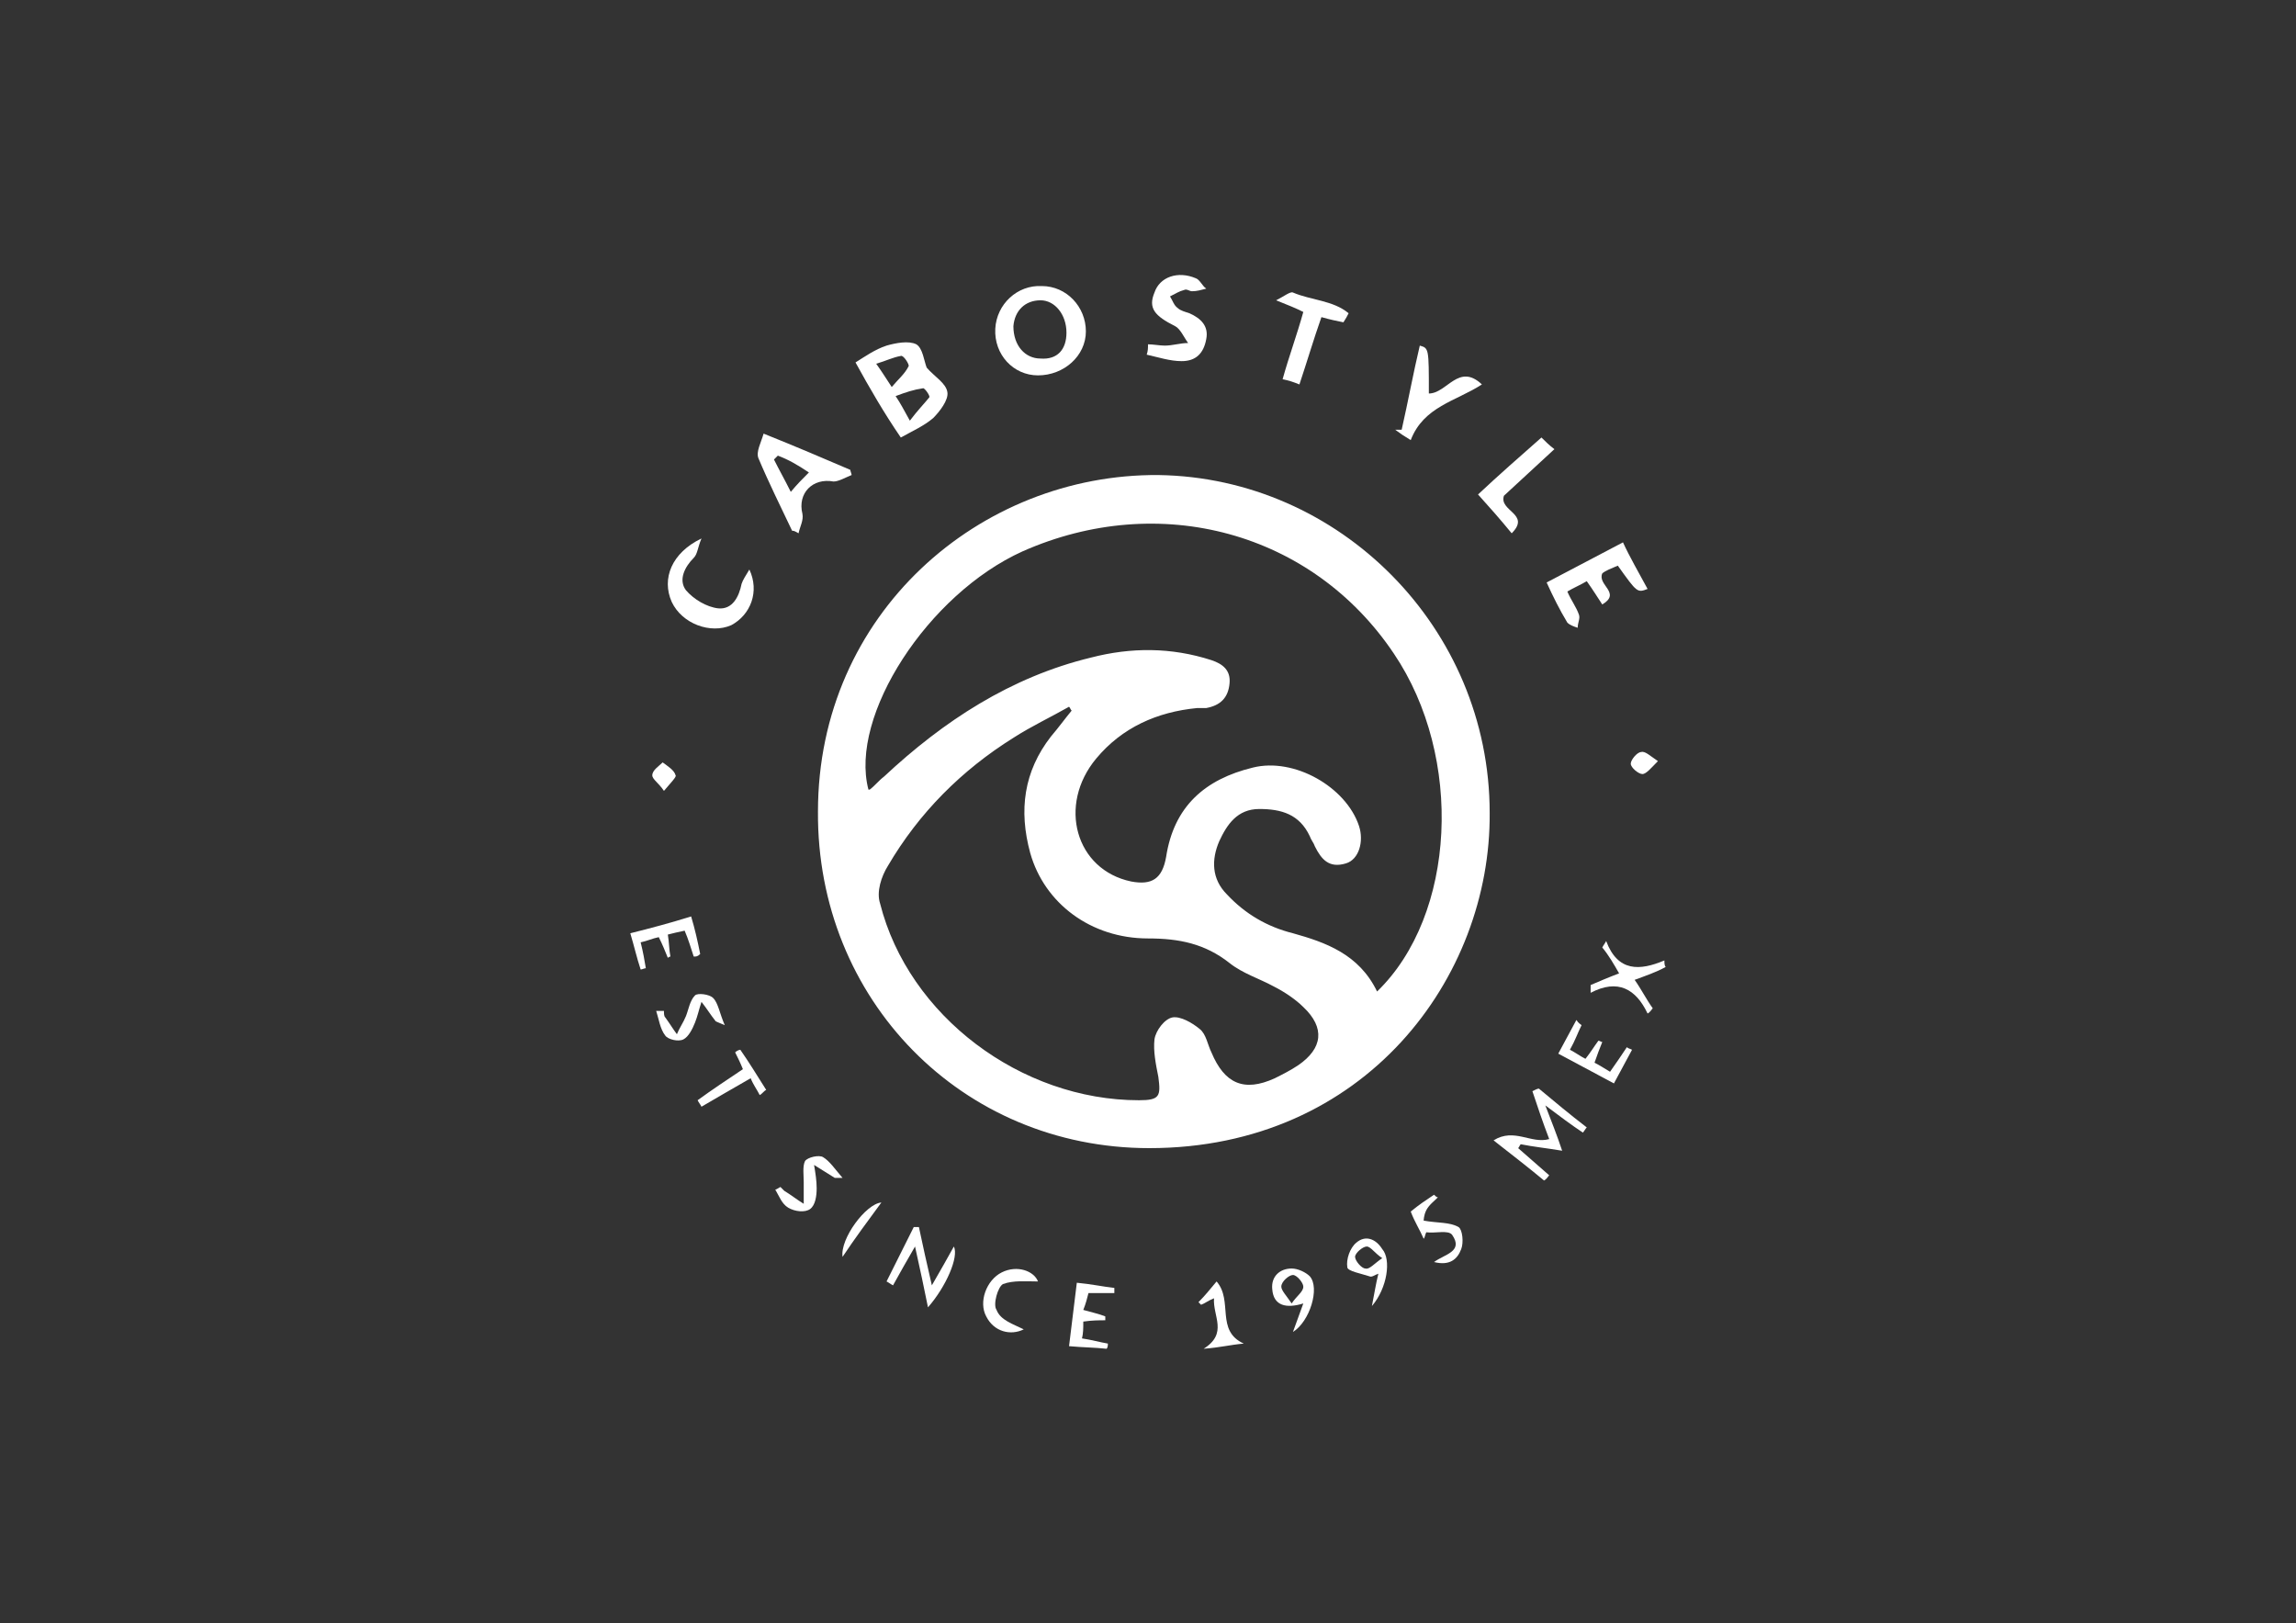 <?xml version="1.0" encoding="utf-8"?>
<!-- Generator: Adobe Illustrator 27.0.1, SVG Export Plug-In . SVG Version: 6.00 Build 0)  -->
<svg version="1.1" id="Capa_1" xmlns="http://www.w3.org/2000/svg" xmlns:xlink="http://www.w3.org/1999/xlink" x="0px" y="0px"
	 viewBox="0 0 177.4 125.4" style="enable-background:new 0 0 177.4 125.4;" xml:space="preserve">
<rect x="0" y="0" width="177.4" height="125.4" fill="#333333" stroke="none"/>
<style type="text/css">
	.st0{opacity:0.48;fill:#FFFFFF;}
	.st1{opacity:0.66;fill:#FFFFFF;}
	.st2{fill:#FFFFFF;}
	.st3{opacity:0.74;fill:#FFFFFF;}
	.st4{fill-rule:evenodd;clip-rule:evenodd;fill:#FFFFFF;}
	.st5{fill:#1D2A4C;}
</style>
<g>
	<path class="st2" d="M115.1,62.8c0.1,12.7-9.6,25.9-26.3,25.9c-14.5,0-25.7-11.5-25.6-26c0-15.3,12.5-26.1,26.3-26
		C103.5,36.9,115.1,48.5,115.1,62.8z M106.4,76.6c6.1-5.9,6.7-18.1,1.3-26.1c-6.3-9.4-18.1-12.6-28.7-7.9
		C71.7,45.9,65.6,55.3,67.1,61c0,0,0.1,0,0.1,0c0.4-0.3,0.7-0.7,1.1-1c4.6-4.3,9.8-7.7,16-9.2c3.1-0.8,6.2-0.8,9.3,0.2
		c0.9,0.3,1.5,0.8,1.4,1.8c-0.1,1.1-0.7,1.7-1.8,1.9c-0.2,0-0.5,0-0.7,0c-3.1,0.3-5.8,1.5-7.8,3.9c-3,3.6-1.6,8.6,2.7,9.5
		c1.6,0.3,2.4-0.2,2.7-1.9c0.6-3.9,3-6,6.7-6.9c3.2-0.8,7.2,1.5,8.2,4.5c0.4,1.2,0,2.6-1,2.9c-1.3,0.4-1.9-0.3-2.4-1.3
		c-0.1-0.3-0.3-0.5-0.4-0.8c-0.8-1.7-2.2-2.1-3.9-2.1c-1.7,0-2.5,1.2-3.1,2.5c-0.6,1.4-0.6,2.9,0.6,4.1c1.4,1.5,3.1,2.5,5.1,3
		C102.4,72.8,105,73.7,106.4,76.6z M82.8,54.9c-0.1-0.1-0.1-0.2-0.2-0.3c-1.4,0.8-2.9,1.5-4.3,2.4c-4,2.5-7.3,5.8-9.7,9.9
		c-0.5,0.8-0.9,2-0.6,2.9C70.2,78.5,78.9,85,88,85c1.6,0,1.7-0.3,1.5-1.8c-0.2-1-0.4-2-0.3-2.9c0.1-0.7,0.8-1.6,1.4-1.7
		c0.6-0.1,1.5,0.4,2.1,0.9c0.5,0.4,0.6,1.2,0.9,1.8c1,2.4,2.5,3.1,4.9,2c0.6-0.3,1.2-0.6,1.8-1c1.9-1.3,2.1-2.9,0.4-4.5
		c-0.6-0.6-1.5-1.2-2.3-1.6c-1.1-0.6-2.4-1-3.4-1.8c-1.9-1.5-3.9-1.9-6.3-1.9c-4.4,0-8-2.7-9.1-6.6c-0.9-3.3-0.5-6.3,1.6-9
		C81.8,56.2,82.3,55.5,82.8,54.9z"/>
	<path class="st2" d="M80.5,22.1c1.9,0,3.4,1.6,3.4,3.5c0,1.9-1.7,3.4-3.7,3.4c-1.9,0-3.4-1.6-3.3-3.6C77,23.5,78.6,22,80.5,22.1z
		 M82.4,25.7c0-1.4-0.9-2.5-2-2.5c-1.2,0-2,0.8-2.1,2c0,1.5,0.9,2.5,2.1,2.5C81.7,27.8,82.4,27,82.4,25.7z"/>
	<path class="st2" d="M66.1,28c0.8-0.5,1.5-1,2.4-1.3c0.7-0.2,1.7-0.4,2.3-0.1c0.5,0.3,0.6,1.3,0.8,1.8c0.6,0.7,1.5,1.2,1.6,1.9
		c0.1,0.6-0.6,1.5-1.1,2c-0.7,0.6-1.6,1-2.5,1.5C68.3,31.9,67.2,30,66.1,28z M70.3,32.5c0.6-0.8,1.1-1.3,1.5-1.8
		c0.1-0.1-0.4-0.8-0.5-0.7c-0.7,0.1-1.3,0.3-2.1,0.6C69.6,31.2,69.8,31.6,70.3,32.5z M68.9,29.9c0.5-0.6,1-1,1.3-1.6
		c0.1-0.1-0.4-0.9-0.6-0.8c-0.6,0.1-1.2,0.4-1.9,0.6C68.2,28.8,68.5,29.3,68.9,29.9z"/>
	<path class="st2" d="M61.2,41c-0.9-1.9-1.8-3.7-2.6-5.6c-0.2-0.5,0.2-1.2,0.4-1.9c2.5,1,4.6,1.9,6.7,2.8c0,0.1,0.1,0.3,0.1,0.4
		c-0.5,0.2-1,0.5-1.4,0.5c-1.6-0.3-2.8,0.9-2.4,2.5c0.1,0.5-0.2,1-0.3,1.5C61.5,41.1,61.4,41,61.2,41z M60.1,35.2
		c-0.1,0.1-0.2,0.2-0.3,0.3c0.4,0.8,0.8,1.5,1.3,2.5c0.5-0.6,0.9-1,1.4-1.5C61.6,35.9,60.9,35.5,60.1,35.2z"/>
	<path class="st2" d="M127.3,45.5c-0.8,0.3-0.8,0.3-2.3-1.8c-0.2,0.1-0.5,0.2-0.7,0.3c-0.2,0.1-0.4,0.2-0.5,0.3
		c-0.4,0.9,1.5,1.5,0,2.4c-0.4-0.6-0.7-1.1-1.2-1.8c-0.5,0.3-1,0.5-1.5,0.8c0.3,0.7,0.7,1.2,0.9,1.8c0.1,0.3-0.1,0.6-0.1,1
		c-0.3-0.1-0.6-0.2-0.8-0.4c-0.6-1-1.1-2-1.6-3.1c1.9-1,3.8-2,5.9-3.1C125.9,43,126.6,44.2,127.3,45.5z"/>
	<path class="st2" d="M88.7,26.6c0.4,0,0.9,0.1,1.3,0.1c0.6,0,1.2-0.2,1.8-0.2c-0.3-0.4-0.6-1.1-1-1.3c-1.6-0.8-2.1-1.4-1.6-2.6
		c0.4-1.2,1.8-1.7,3.2-1.1c0.3,0.1,0.5,0.6,0.8,0.8c-0.4,0.1-0.7,0.2-1.1,0.2c-0.2,0-0.4-0.2-0.6-0.1c-0.4,0.1-0.7,0.3-1.1,0.5
		c0.2,0.3,0.3,0.7,0.6,0.9c0.2,0.2,0.6,0.3,0.9,0.4c0.9,0.4,1.5,1,1.3,2c-0.2,1.1-0.8,1.7-1.9,1.7c-0.9,0-1.8-0.3-2.7-0.5
		C88.7,27.1,88.7,26.9,88.7,26.6z"/>
	<path class="st2" d="M54.2,41.6c-0.3,0.7-0.3,1.2-0.6,1.5c-0.7,0.7-1.2,1.7-0.6,2.5c0.6,0.7,1.6,1.3,2.5,1.4
		c1.1,0.1,1.6-0.9,1.8-1.9c0.1-0.3,0.3-0.6,0.6-1.1c0.8,1.7,0.1,3.5-1.4,4.3c-1.6,0.7-3.8-0.1-4.6-1.8
		C51.1,44.7,51.9,42.7,54.2,41.6z"/>
	<path class="st2" d="M110.4,30.4c1.4,0,2.3-2.4,4.1-0.7c-2,1.3-4.5,1.7-5.5,4.3c-0.5-0.3-0.8-0.5-1.2-0.8c0.2,0,0.3,0,0.5,0
		c0.5-2.2,0.9-4.4,1.4-6.5C110.4,26.9,110.4,26.9,110.4,30.4z"/>
	<path class="st2" d="M103.8,24.9c-0.5-0.1-1-0.2-1.7-0.4c-0.6,1.7-1.1,3.4-1.7,5.2c-0.5-0.2-0.8-0.3-1.3-0.4
		c0.5-1.8,1.1-3.4,1.6-5.2c-0.6-0.3-1.1-0.5-2.1-0.9c0.6-0.3,1.1-0.7,1.3-0.6c1.4,0.6,3.1,0.6,4.3,1.6
		C104.1,24.4,104,24.6,103.8,24.9z"/>
	<path class="st2" d="M116.8,41.2c-0.9-1.1-1.7-2-2.6-3c1.6-1.5,3.2-2.9,4.9-4.4c0.3,0.3,0.6,0.6,1,0.9c-1.4,1.3-2.7,2.5-3.9,3.6
		C115.8,39.5,118.3,39.7,116.8,41.2z"/>
	<path class="st2" d="M119.7,88c-0.5-1.3-0.9-2.5-1.3-3.7c0.2-0.1,0.4-0.2,0.5-0.2c1.2,1,2.4,2,3.7,3c-0.1,0.1-0.2,0.3-0.3,0.4
		c-0.9-0.6-1.7-1.2-2.9-2.1c0.5,1.3,0.9,2.3,1.3,3.5c-1.2-0.2-2.2-0.3-3.2-0.5c-0.1,0.1-0.1,0.2-0.2,0.3c0.8,0.7,1.6,1.4,2.4,2.1
		c-0.1,0.1-0.2,0.3-0.4,0.4c-1.2-1-2.5-2-3.9-3.1C117,87.1,118.3,88.4,119.7,88z"/>
	<path class="st2" d="M71.7,101c-0.3-1.5-0.6-2.9-1-4.7c-0.7,1.2-1.2,2.1-1.7,3c-0.2-0.1-0.3-0.2-0.5-0.3c0.7-1.4,1.4-2.8,2.1-4.2
		c0.1,0,0.3,0,0.4,0c0.3,1.4,0.6,2.8,1,4.5c0.7-1.2,1.2-2.1,1.7-3C74.1,97.1,73.1,99.4,71.7,101z"/>
	<path class="st2" d="M126.3,75.7c0.5,0.7,0.9,1.5,1.4,2.2c-0.1,0.1-0.2,0.3-0.4,0.4c-0.9-1.9-2.3-2.7-4.4-1.6c0-0.2,0-0.4,0-0.6
		c0.7-0.3,1.4-0.6,2.2-0.9c-0.4-0.7-0.8-1.4-1.3-2c0.1-0.2,0.2-0.3,0.3-0.5c0.9,2.4,2.6,2.3,4.5,1.5c0,0.2,0,0.4,0.1,0.5
		C128,75.1,127.1,75.4,126.3,75.7z"/>
	<path class="st2" d="M53.6,73.9c-0.2-0.6-0.4-1.3-0.7-2c-0.5,0.1-0.9,0.2-1.3,0.3c0.1,0.6,0.1,1.2,0.2,1.7c-0.1,0-0.2,0.1-0.2,0.1
		c-0.2-0.5-0.4-1-0.7-1.6c-0.5,0.1-0.9,0.3-1.4,0.4c0.2,0.8,0.3,1.4,0.4,2c-0.1,0-0.3,0.1-0.4,0.1c-0.3-0.9-0.5-1.8-0.8-2.8
		c1.6-0.4,3.1-0.8,4.7-1.3c0.3,1,0.5,1.9,0.7,2.9C53.9,73.9,53.8,73.9,53.6,73.9z"/>
	<path class="st2" d="M122.2,79.2c-0.3,0.6-0.5,1.2-0.9,1.9c0.4,0.2,0.8,0.5,1.2,0.7c0.4-0.5,0.7-1,1-1.4c0.1,0,0.2,0.1,0.3,0.1
		c-0.2,0.5-0.4,1-0.6,1.6c0.4,0.2,0.7,0.4,1.2,0.7c0.5-0.7,0.9-1.3,1.3-1.9c0.1,0.1,0.2,0.1,0.4,0.2c-0.5,0.9-0.9,1.7-1.4,2.6
		c-1.5-0.8-2.8-1.5-4.3-2.3c0.5-0.9,0.9-1.7,1.4-2.6C122,79.1,122.1,79.1,122.2,79.2z"/>
	<path class="st2" d="M83.7,102.1c0,0.5,0,0.9-0.1,1.3c0.7,0.1,1.4,0.3,2,0.4c0,0.1,0,0.3-0.1,0.4c-0.9-0.1-1.8-0.1-2.9-0.2
		c0.2-1.7,0.4-3.2,0.6-4.9c1.1,0.1,2,0.3,2.9,0.4c0,0.1,0,0.2,0,0.4c-0.6,0-1.2,0-2,0c-0.1,0.4-0.2,0.8-0.4,1.3
		c0.7,0.2,1.2,0.3,1.7,0.5c0,0.1,0,0.2,0,0.3C84.9,102,84.4,102,83.7,102.1z"/>
	<path class="st2" d="M79.1,102.7c-1,0.5-2.3,0.2-2.9-1c-0.6-1.1,0-2.8,1.2-3.4c1.2-0.6,2.5-0.1,2.8,0.7c-0.9,0-1.9-0.1-2.7,0.2
		c-0.4,0.2-0.8,1.6-0.5,2C77.3,102,78.3,102.3,79.1,102.7z"/>
	<path class="st2" d="M60.3,91.7c0.1,0.1,0.2,0.2,0.3,0.3c0.5,0.3,1,0.7,1.5,1c0-0.6,0-1.1,0-1.7c0-0.5-0.1-1.2,0.1-1.6
		c0.2-0.3,1.1-0.5,1.4-0.3c0.5,0.3,0.9,0.9,1.5,1.6c-0.5,0-0.6,0-0.6,0c-0.5-0.3-1.1-0.7-1.6-1c0.1,0.6,0.2,1.2,0.2,1.8
		c0,0.6-0.1,1.3-0.5,1.6c-0.4,0.3-1.2,0.2-1.7-0.1c-0.5-0.3-0.7-0.9-1-1.4C60,91.9,60.1,91.8,60.3,91.7z"/>
	<path class="st2" d="M99.9,102.9c0.3-0.8,0.5-1.4,0.8-2.2c-1.3,0.4-2.3,0.2-2.4-1.1c-0.1-1,0.6-1.6,1.5-1.6c0.5,0,1.1,0.3,1.4,0.6
		C102,99.5,101.2,102.1,99.9,102.9z M99.8,100.7c0.4-0.6,0.9-0.9,0.9-1.3c0-0.3-0.5-0.9-0.8-0.9c-0.3,0-0.9,0.5-0.9,0.9
		C99,99.7,99.4,100.1,99.8,100.7z"/>
	<path class="st2" d="M51.3,78.1c0,0.2,0,0.4,0.1,0.5c0.3,0.4,0.6,0.9,0.9,1.3c0.2-0.5,0.5-0.9,0.7-1.4c0.2-0.5,0.3-1.2,0.7-1.6
		c0.2-0.2,1.1-0.1,1.4,0.2c0.4,0.4,0.5,1.2,0.9,2.1c-0.5-0.2-0.7-0.3-0.7-0.3c-0.4-0.5-0.7-1-1.1-1.5c-0.2,0.6-0.3,1.1-0.5,1.6
		c-0.2,0.5-0.5,1.1-0.9,1.3c-0.4,0.2-1.2,0-1.4-0.3c-0.4-0.5-0.5-1.3-0.7-1.9C50.9,78.1,51.1,78.1,51.3,78.1z"/>
	<path class="st2" d="M106,100.9c0.2-1,0.3-1.7,0.5-2.5c-0.3,0.1-0.5,0.3-0.7,0.2c-0.6-0.2-1.7-0.4-1.7-0.7
		c-0.1-0.6,0.2-1.5,0.7-1.9c0.7-0.6,1.5-0.3,2,0.5C107.5,97.3,107.2,99.5,106,100.9z M106.8,97.2c-0.6-0.4-0.9-0.9-1.2-0.9
		c-0.3,0-0.9,0.5-0.9,0.8c0,0.3,0.5,0.9,0.8,0.9C105.8,98.1,106.2,97.6,106.8,97.2z"/>
	<path class="st2" d="M110,94.3c1.1,0.2,2,0.1,2.7,0.5c0.3,0.2,0.4,1.2,0.2,1.7c-0.3,0.8-0.9,1.3-2.1,1c0.8-0.6,2.3-0.8,1.4-2.1
		c-0.3-0.4-1.3-0.1-2-0.2c-0.1,0.2-0.1,0.4-0.2,0.5c-0.3-0.7-0.7-1.3-1-2.1c0.6-0.5,1.2-0.9,1.8-1.3c0.1,0.1,0.2,0.2,0.3,0.2
		c-0.3,0.3-0.7,0.6-0.9,1C110,93.9,110,94.3,110,94.3z"/>
	<path class="st2" d="M58.7,84.6c-0.2-0.4-0.5-0.8-0.7-1.3c-1.4,0.8-2.6,1.5-3.8,2.2c-0.1-0.2-0.2-0.3-0.3-0.5
		c1.1-0.8,2.3-1.6,3.5-2.4c-0.2-0.5-0.4-0.9-0.6-1.3c0.1-0.1,0.3-0.2,0.4-0.2c0.7,1,1.3,2,2,3.1C59,84.3,58.9,84.5,58.7,84.6z"/>
	<path class="st2" d="M96.1,103.8c-1.1,0.1-1.8,0.3-3.1,0.4c1.9-1.2,0.7-2.5,0.8-3.9c-0.5,0.2-0.7,0.4-1,0.5
		c-0.1-0.1-0.2-0.2-0.2-0.2c0.5-0.5,0.9-1,1.4-1.6C95.3,100.5,93.9,102.8,96.1,103.8z"/>
	<path class="st2" d="M68.1,92.9c-1.1,1.5-2,2.7-3,4.2C64.9,95.7,66.9,93,68.1,92.9z"/>
	<path class="st2" d="M51.3,61.1c-0.4-0.6-0.9-0.9-0.9-1.2c0-0.4,0.5-0.7,0.8-1c0.4,0.3,0.9,0.6,1,1C52.3,60,51.8,60.5,51.3,61.1z"
		/>
	<path class="st2" d="M128.1,58.8c-0.5,0.5-0.9,1-1.2,1c-0.3,0-0.9-0.5-0.9-0.8c0-0.3,0.5-0.9,0.8-0.9
		C127.1,58,127.5,58.4,128.1,58.8z"/>
</g>
</svg>
